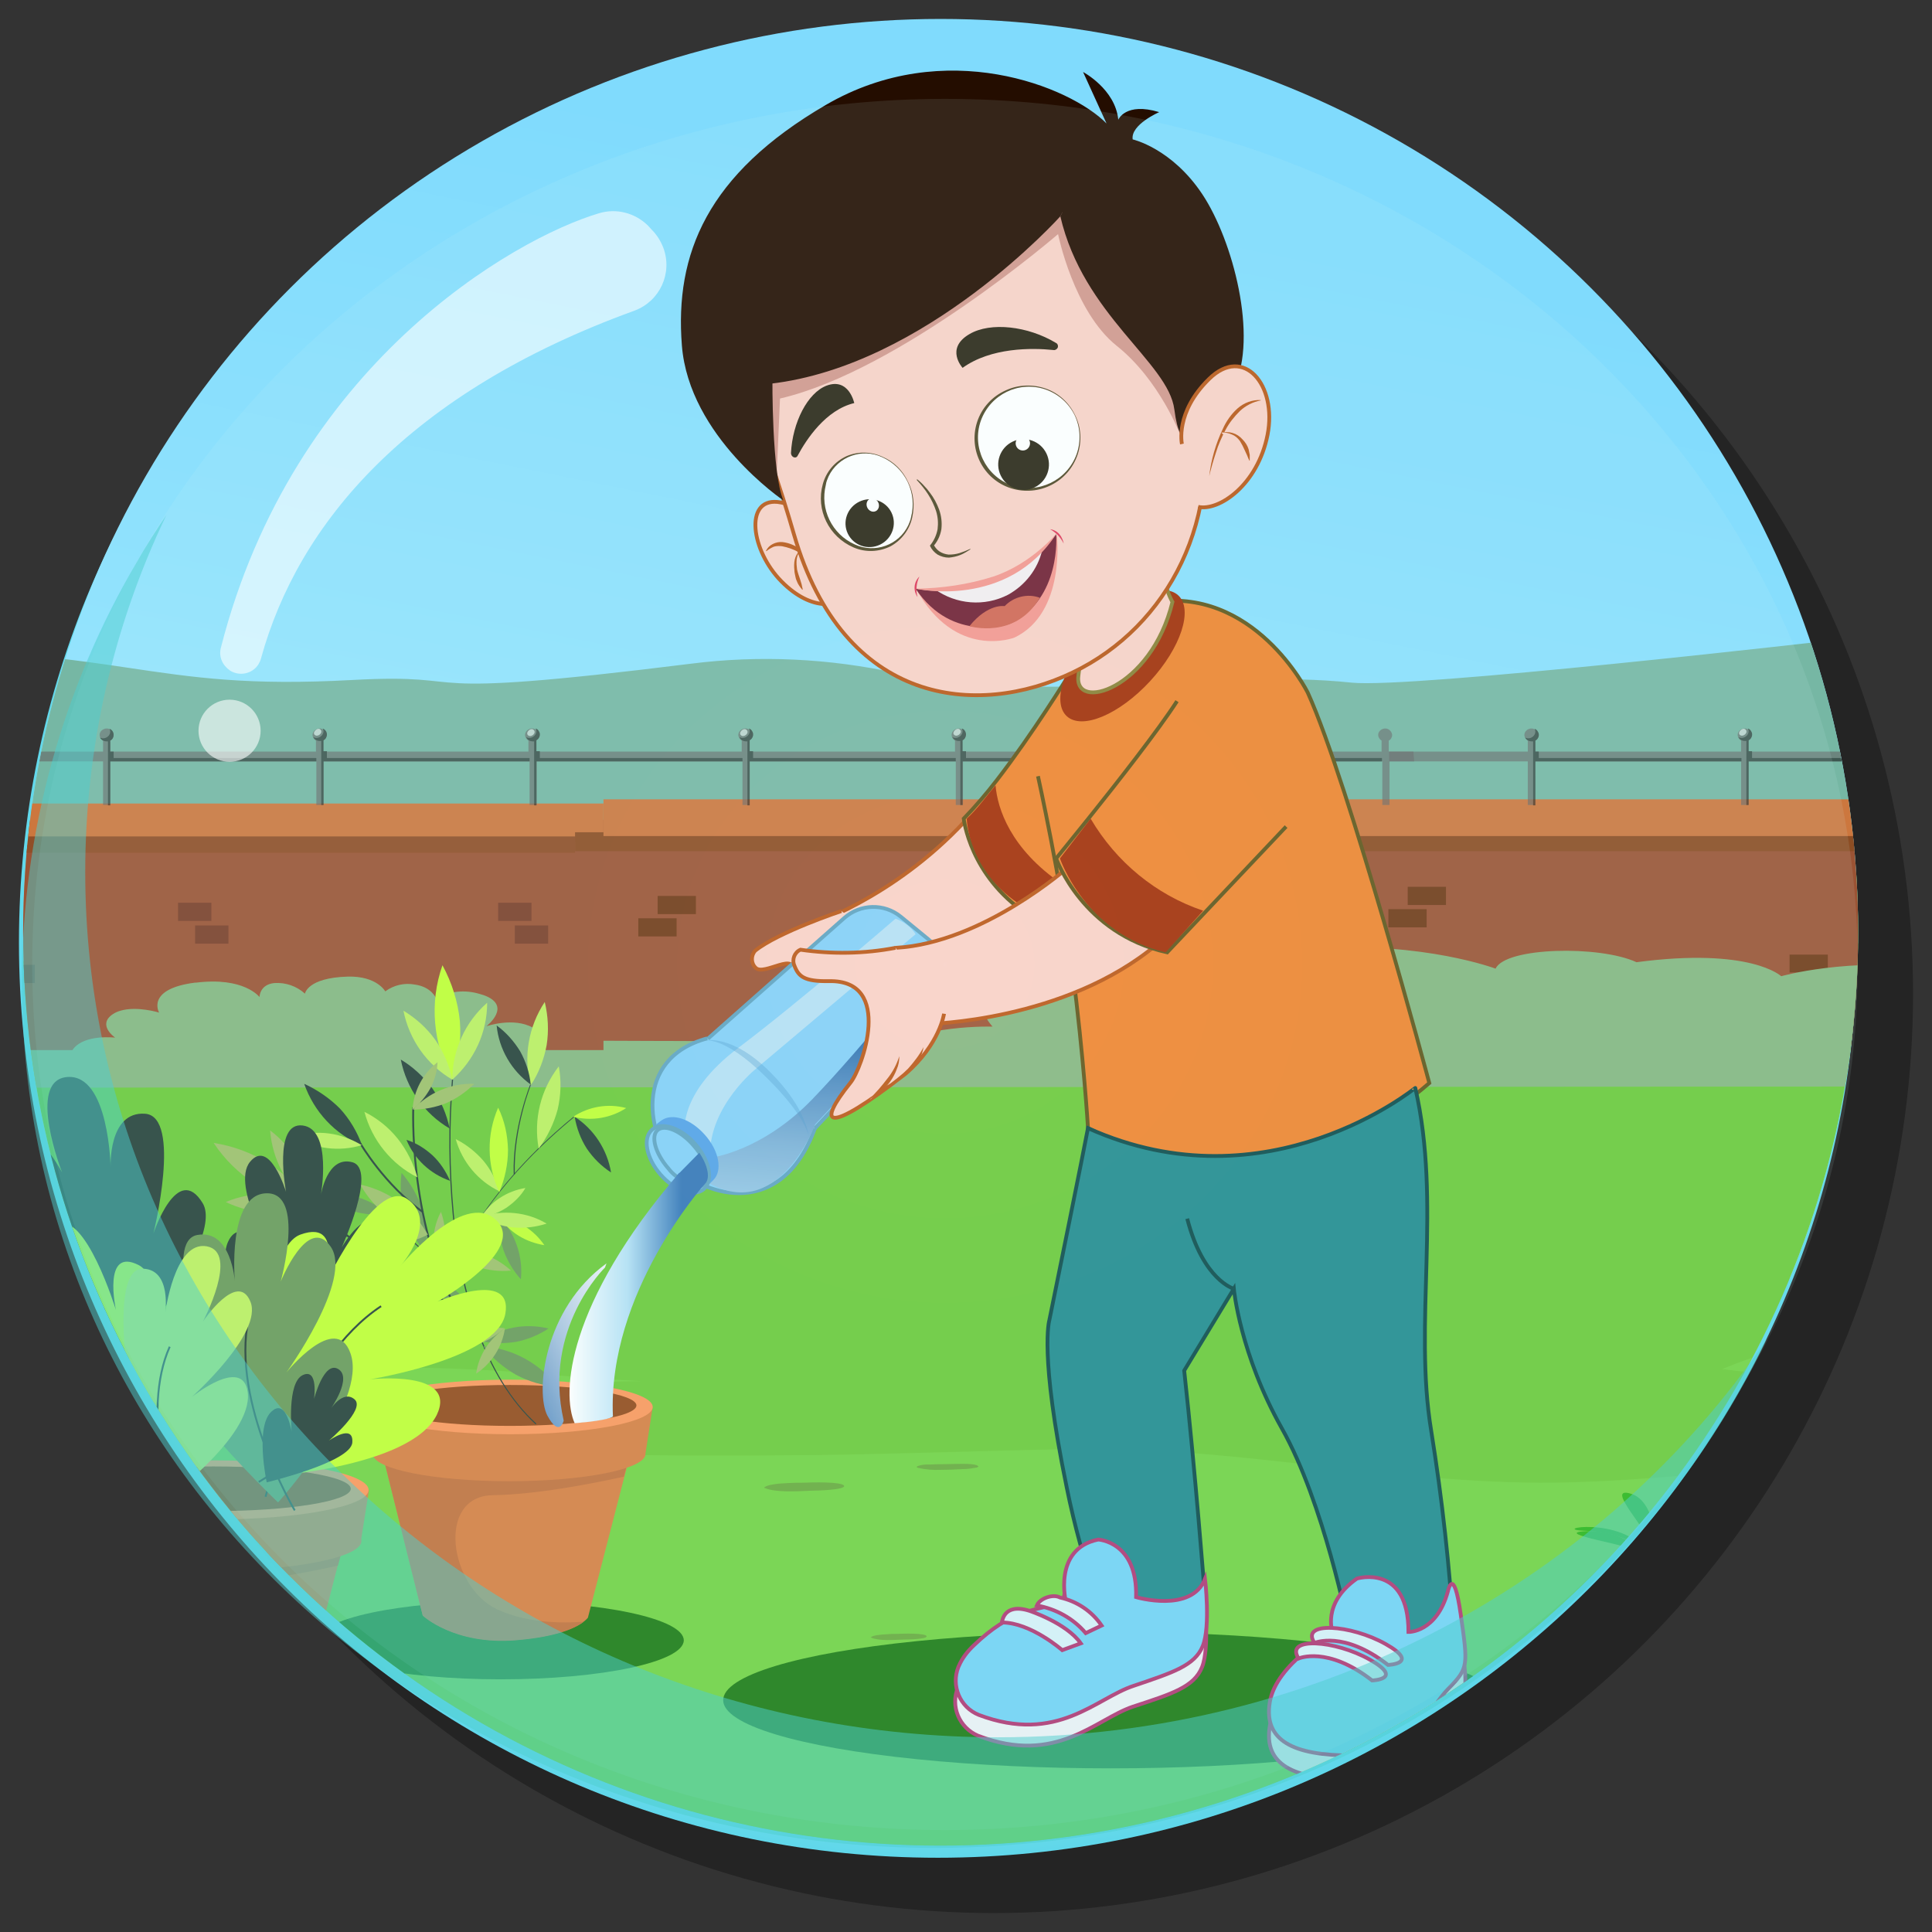 <?xml version="1.0" encoding="utf-8"?>
<!-- Generator: Adobe Illustrator 25.2.3, SVG Export Plug-In . SVG Version: 6.00 Build 0)  -->
<svg version="1.1" id="Layer_1" xmlns="http://www.w3.org/2000/svg" xmlns:xlink="http://www.w3.org/1999/xlink" x="0px" y="0px"
	 viewBox="0 0 510 510" style="enable-background:new 0 0 510 510;" xml:space="preserve">
<rect x="0" y="0" width="510" height="510" fill="#333333" stroke="none"/>
<style type="text/css">
	.st0{opacity:0.3;enable-background:new    ;}
	.st1{opacity:0.91;fill:url(#SVGID_1_);enable-background:new    ;}
	.st2{clip-path:url(#SVGID_3_);}
	.st3{fill:url(#SVGID_4_);}
	.st4{fill:url(#SVGID_5_);}
	.st5{fill:url(#SVGID_6_);}
	.st6{fill:#6BC93A;}
	.st7{opacity:0.3;}
	.st8{fill:#84E75A;}
	.st9{opacity:0.5;fill:#5F8337;enable-background:new    ;}
	.st10{fill:#2BB51C;}
	.st11{fill:#85B780;}
	.st12{fill:#76B7A4;}
	.st13{fill:#9B5334;}
	.st14{fill:#904E27;}
	.st15{fill:#CC773E;}
	.st16{fill:#7C3F29;}
	.st17{fill:#8C4D23;}
	.st18{fill:#723B17;}
	.st19{opacity:0.61;}
	.st20{fill:#666666;}
	.st21{fill:#E6E6E6;}
	.st22{fill:#1A1A1A;}
	.st23{fill:#1D7C15;}
	.st24{fill:#D67F42;}
	.st25{fill:#C1723D;}
	.st26{fill:#FB975B;}
	.st27{fill:#934B1B;}
	.st28{fill:#BBEF60;}
	.st29{fill:#27423A;}
	.st30{fill:#BFFF33;}
	.st31{fill:#699A59;}
	.st32{fill:#9DBF6A;}
	.st33{fill:none;stroke:#27423A;stroke-width:0.5;stroke-miterlimit:10;}
	.st34{fill:#F9D1C6;stroke:#BA5817;stroke-miterlimit:10;}
	.st35{fill:#EF852E;stroke:#60561A;stroke-miterlimit:10;}
	.st36{fill:#A32F07;}
	.st37{fill:#F9D1C6;stroke:#897F33;stroke-miterlimit:10;}
	.st38{fill:#F9D1C6;}
	.st39{fill:#BA5817;}
	.st40{fill:#D3978C;}
	.st41{fill:#FFFFFF;}
	.st42{fill:#4F4726;}
	.st43{fill:#2B2716;}
	.st44{fill:#240D00;}
	.st45{fill:#F5968E;}
	.st46{fill:#721F33;}
	.st47{fill:#F4EDEF;}
	.st48{fill:#E03859;}
	.st49{fill:#D26653;}
	.st50{fill:#897F33;}
	.st51{fill:#82CFF7;stroke:#5DA3C1;stroke-miterlimit:10;}
	.st52{fill:#B3E0F4;}
	.st53{fill:url(#SVGID_7_);}
	.st54{fill:#52A2E7;}
	.st55{fill:#3476B7;}
	.st56{opacity:0.35;fill:#4A97CC;enable-background:new    ;}
	.st57{fill:url(#SVGID_8_);}
	.st58{fill:url(#SVGID_9_);}
	.st59{fill:#218B8E;stroke:#0C4C4C;stroke-miterlimit:10;}
	.st60{fill:#E9F1F4;stroke:#AF3A75;stroke-miterlimit:10;}
	.st61{fill:#73D3F4;stroke:#AF3A75;stroke-miterlimit:10;}
	.st62{fill:#D5F0F7;stroke:#AF3A75;stroke-miterlimit:10;}
	.st63{opacity:0.1;fill:url(#SVGID_10_);enable-background:new    ;}
	.st64{opacity:0.5;fill:#4ECECE;enable-background:new    ;}
	.st65{opacity:0.6;fill:#FDFFFF;enable-background:new    ;}
</style>
<circle class="st0" cx="262.3" cy="262.3" r="242.7"/>
<g id="_01-3">
	
		<radialGradient id="SVGID_1_" cx="229.576" cy="261.977" r="259.609" gradientTransform="matrix(1.08 0 0 -1.08 -1.24 531.73)" gradientUnits="userSpaceOnUse">
		<stop  offset="0" style="stop-color:#FFFFFF"/>
		<stop  offset="0.61" style="stop-color:#D3F9FC"/>
		<stop  offset="0.93" style="stop-color:#48E5FF"/>
	</radialGradient>
	<path class="st1" d="M490.2,248.8c0,133.4-108.6,241.6-242.6,241.6S5,382.2,5,248.8S113.6,7.2,247.6,7.2S490.2,115.3,490.2,248.8z"
		/>
	<g>
		<defs>
			<ellipse id="SVGID_2_" cx="248.3" cy="246.1" rx="242.2" ry="241.1"/>
		</defs>
		<clipPath id="SVGID_3_">
			<use xlink:href="#SVGID_2_"  style="overflow:visible;"/>
		</clipPath>
		<g class="st2">
			
				<linearGradient id="SVGID_4_" gradientUnits="userSpaceOnUse" x1="81.88" y1="-158.13" x2="236.19" y2="604.73" gradientTransform="matrix(1 0 0 -1 0 512)">
				<stop  offset="0.2" style="stop-color:#C5F7FD"/>
				<stop  offset="0.34" style="stop-color:#B3F0FD"/>
				<stop  offset="0.66" style="stop-color:#8EE1FD"/>
				<stop  offset="0.83" style="stop-color:#80DBFD"/>
			</linearGradient>
			<rect x="-317.5" y="-37.3" class="st3" width="1009.2" height="374.6"/>
			
				<linearGradient id="SVGID_5_" gradientUnits="userSpaceOnUse" x1="213.893" y1="447.327" x2="252.453" y2="485.907" gradientTransform="matrix(1 0 0 -1 0 512)">
				<stop  offset="0.11" style="stop-color:#85DDFD"/>
				<stop  offset="0.82" style="stop-color:#D7EEF4"/>
			</linearGradient>
			<path class="st4" d="M214,48.4c0,0,0.6-4.7,7.6-8s13-5,19.2-1.3s4.8,12.2,3.5,13.2c-2.5,1.9-8,4.5-22.5,2
				C213,52.9,214,48.4,214,48.4z"/>
			
				<linearGradient id="SVGID_6_" gradientUnits="userSpaceOnUse" x1="473.9" y1="419.94" x2="514.48" y2="460.56" gradientTransform="matrix(1 0 0 -1 0 512)">
				<stop  offset="0.17" style="stop-color:#83DCFD"/>
				<stop  offset="0.9" style="stop-color:#D7EEF4"/>
			</linearGradient>
			<path class="st5" d="M473.3,69.1c0,0,0.8-6,11.1-10.1s18.9-6.3,27.8-1.6s7,15.5,5.1,16.7c-3.7,2.4-11.6,5.7-32.7,2.5
				C472,74.8,473.3,69.1,473.3,69.1z"/>
			<path class="st6" d="M508.1,225c-33.1,8.6-67.1,22.4-100.5,24.7c-43.7,2.9-87,13-130.9,15.4c-44.9,2.4-88.4,1.9-133.3-3.3
				c-38.8-4.5-77.8-0.4-116.6-4.9c-39.8-4.5-79-20.1-118.8-24.2c-28.6-2.9-57-7.3-85.1-13.3c-23.6-5-46.1-18.1-69.5-23.1
				c-22.2-4.8-45.4-12.9-67.8-13.8v457.8H691.5V160.2c-28.7,8.9-56.6,20.1-83.5,33.6C575.8,210,541.3,216.4,508.1,225z"/>
			<g class="st7">
				<path class="st8" d="M617.7,307.6c-3.5,2.4-7.1,4.7-10.7,7c-14.4,9.3-30,16.7-46.4,22c-34.5,10.9-72.7,11-106,24.8
					c20.2,2.8,40.9,1.5,61.1-0.2c14.2-1.2,28.3-2,42.5-3.1c11-0.9,22-1.9,33-2c8.2-0.1,19.6-0.6,26.6,3.9c5.6,3.6,3.6,9.2-0.1,13.4
					c-6,6.7-14.9,11.5-23.3,15.5c-11.3,5.5-23.1,9.9-35.2,13.4c-11.5,3.3-23.5,6.1-35.6,6.8c-8,0.5-17.7,0.5-24.4-4
					c-0.3-0.1-0.4-0.5-0.3-0.8c0-0.1,0.1-0.1,0.1-0.2c7.5-7.8,21.8-7.8,28.2-16.3c-15.8-5.6-34.5-2.5-50.9-1.1
					c-20.5,1.7-41.2,4-61.8,4.6c-43.9,1.2-87-9.6-130.9-8.8c-22.8,0.4-45.6,1.3-68.4,1.6c-22.6,0.2-45.2,0.2-67.8-0.4
					c-16.6-0.5-33.4-0.2-50-1.2c-14.6-0.9-30.7-2.7-42.8-10.5c-0.3-0.1-0.4-0.5-0.3-0.8c0.1-0.2,0.3-0.3,0.5-0.3
					c1.4-0.4,2.8-0.7,4.2-0.9c9.6-1.5,19.3-0.4,28.9,0c10.9,0.4,21.9-0.7,32.7-1.8c11-1.1,22-2.4,33-3.1c5.3-0.3,10.5-0.5,15.8-0.5
					c-9.2-0.5-18.5-1.2-27.8-2c-38.9-3.4-77.8-0.3-116.6-3.6c-39.8-3.4-79-15-118.8-18.1c-28.8-2.2-56.6-5.4-85.2-10
					c-23.6-3.8-46.1-13.5-69.5-17.3c-22.2-3.5-45.4-9.7-67.8-10.3v8.1c4.6,0.3,9.1,0.8,13.7,1.3c43,5.3,84.2,18.5,126,28.4
					c10.4,2.5,20.9,4.8,31.5,6.4c9.9,1.5,20,2.3,30,2.7c16.4,0.7,34.5,1.5,48.8,9.4c0.3,0.2,0.4,0.5,0.2,0.8
					c-0.1,0.1-0.1,0.2-0.2,0.2c-8.4,3.7-17.9,5-27.2,5.5c-17.7,0.9-35.4-0.8-53.1-0.8c-20.1,0-39.9,4.1-59.4,8.1
					c-11,2.2-22,4.9-33.1,6.7c-7.2,1.1-14.5,1.6-21.7,2.6c-7.8,1-16,2.3-22.9,5.6c-1.9,0.8-3.7,1.9-5.3,3.1
					c-1.4,1.1-1.5,1.1-0.2,2.4c1.5,1.5,3.3,2.8,5.3,3.8c10.6,5.4,24,6.2,36,6.7c13.3,0.5,26.6,0.1,39.9,0c11.7-0.1,23.4,1,35.1,1.3
					c14.2,0.4,31.3,0.2,43.6,7.4c0.3,0.1,0.4,0.5,0.3,0.8c0,0,0,0.1,0,0.1c-3.2,5.2-8.2,6-14.5,6.5c-5.7,0.5-11.4,1.9-17.1,2.8
					c-4.9,0.8-9.8,1.4-14.8,1.9c-11.1,1.2-22.3,2-33.5,2.8c-22.8,1.6-45.2,4.3-67.8,7.4c-13.1,1.8-26.3,3.5-39.5,4.6v205.4h1006
					V286.6C665.4,292.2,641.3,299.2,617.7,307.6z"/>
			</g>
			<path class="st9" d="M212,391.4c-1.1,0-2.6,0-4.1,0.1c-2.9,0.1-5.4,0.5-6.1,1.1c-0.1,0.1-0.1,0.2,0.1,0.2
				c2.8,1.2,8.4,0.9,12.2,0.7c1.4,0,9.2-0.2,8.7-1.3S214.2,391.3,212,391.4z"/>
			<path class="st9" d="M258.2,387c-1-0.9-6.6-0.5-8.5-0.5c-0.8,0-2.6,0-4.1,0.1h-1.2c-0.8,0-3.4,0.5-2,0.9c1.9,0.4,3.9,0.6,5.9,0.5
				c2,0,4-0.1,6-0.2c1.2,0,2.3-0.2,3.5-0.4C258.1,387.3,258.4,387.2,258.2,387z"/>
			<path class="st9" d="M237,431.3c-0.8,0-1.8,0-2.8,0.1c-2,0.1-3.8,0.3-4.3,0.8c-0.1,0,0,0.1,0.1,0.1c2,0.9,5.9,0.6,8.5,0.5
				c1,0,6.4-0.1,6.1-0.9S238.6,431.2,237,431.3z"/>
			<path class="st9" d="M269.5,433.7c-0.7-0.6-4.6-0.4-5.9-0.3c-0.5,0-1.8,0-2.8,0.1h-0.9c-0.6,0-2.4,0.3-1.4,0.6
				c1.4,0.3,2.7,0.4,4.1,0.3c1.4,0,2.8,0,4.1-0.2c0.8,0,1.6-0.1,2.4-0.3C269.4,434,269.6,433.8,269.5,433.7z"/>
			<path class="st10" d="M460.2,409.5c0,0,4.5-3.4,13.3-4.3s-9.4-4.5-15.9,4.3C457.6,409.5,454.7,413.4,460.2,409.5z"/>
			<path class="st10" d="M447.9,410c0,0,13.3-11,21.1-13.9s-7.5-3.2-17.9,6C451.1,402.1,445.9,407.6,447.9,410z"/>
			<path class="st10" d="M444,410c0,0,8.8-17.8,12.9-20s-6.4-3.4-12.9,11.1C444,401.1,441.4,408.8,444,410z"/>
			<path class="st10" d="M439.3,410c0,0,3.4-16.3,6.6-18.7S433.6,394,439.3,410z"/>
			<path class="st10" d="M437.3,410c0,0,0.2-13.6-6.8-15.7S434.6,403.2,437.3,410z"/>
			<path class="st10" d="M435,410c0,0-5.6-5.6-16.3-5.9S428.4,399.8,435,410z"/>
			<path class="st10" d="M434.1,410c-4.1-4-9.7-6.1-15.5-5.8C408.9,404.7,431.8,408.1,434.1,410z"/>
			<path class="st11" d="M-317.2,266.2c121.6,5,188.3,5.3,253,7c221.9,5.6,216.7-4.6,340.1,2.3c80.6,4.5,211.4-7.3,291.8-1.2
				c14.8,1.1,47,3.8,114.4,2.5c6.5-0.1,5.6,9.1,7.2,1.9c3.5-16.2,3-0.3,2.9,1.2c-0.4,8.5-3.2,2.8-2.5,6.8l-1001.1,0.6L-317.2,266.2z
				"/>
			<path class="st12" d="M-338.2,194.3c-0.6-7.5-17.9-13.6-6.2-19.2c21.8-10.5,69.4-13.6,126.2-6.8c105.4,12.7,150.5-7.4,251.5,7.9
				c18.1,2.7,32.3,4.8,59.7,3.3c35.2-1.9,10,5.6,89.4-4.3c18.1-2.3,36.5-1.4,54.4,2.5c38.8,8.5,84.3-1.3,120,2.5
				c15.8,1.6,123.5-10.8,132.5-11.8c196.8-20.4,194.7,16.4,194.5,18.5c0,0,10.7,0.9,21.6,1.4h0.1l-9.7,60.7h-991.9L-338.2,194.3z"/>
			<polygon class="st13" points="-312.5,221.1 -312.5,277.2 159.3,277.2 159.3,224 			"/>
			<rect x="-312.5" y="216.4" class="st14" width="471.8" height="8.7"/>
			<rect x="-312.5" y="212.1" class="st15" width="471.8" height="8.7"/>
			<rect x="47" y="238.3" class="st16" width="8.8" height="4.8"/>
			<rect x="51.5" y="244.3" class="st16" width="8.8" height="4.8"/>
			<rect x="-4" y="248.6" class="st16" width="8.8" height="4.8"/>
			<rect x="0.4" y="254.7" class="st16" width="8.8" height="4.8"/>
			<rect x="131.5" y="238.3" class="st16" width="8.8" height="4.8"/>
			<rect x="135.9" y="244.3" class="st16" width="8.8" height="4.8"/>
			<polygon class="st13" points="691.8,219.6 691.8,276.8 151.8,274.7 151.8,222.4 			"/>
			<rect x="151.8" y="219.7" class="st17" width="539.9" height="5"/>
			<rect x="159.3" y="211" class="st15" width="532.4" height="9.7"/>
			<rect x="504.8" y="233.5" class="st18" width="10.1" height="4.8"/>
			<rect x="499.8" y="239.4" class="st18" width="10.1" height="4.8"/>
			<rect x="472.4" y="252" class="st18" width="10.1" height="4.7"/>
			<rect x="467.4" y="257.9" class="st18" width="10.1" height="4.8"/>
			<rect x="371.6" y="234.1" class="st18" width="10.1" height="4.8"/>
			<rect x="366.5" y="240" class="st18" width="10.1" height="4.8"/>
			<rect x="270.2" y="236.5" class="st18" width="10.1" height="4.8"/>
			<rect x="265.1" y="242.4" class="st18" width="10.1" height="4.8"/>
			<rect x="328.6" y="246.7" class="st18" width="10.1" height="4.8"/>
			<rect x="323.5" y="252.6" class="st18" width="10.1" height="4.8"/>
			<rect x="173.6" y="236.5" class="st18" width="10.1" height="4.8"/>
			<rect x="168.5" y="242.4" class="st18" width="10.1" height="4.8"/>
			<g class="st19">
				<path class="st20" d="M373.1,198.4h-6.5v-2.9c0.6-0.3,0.9-0.9,0.9-1.5c-0.1-1-1-1.8-2-1.7c-0.9,0.1-1.7,0.8-1.7,1.7
					c0,0.6,0.4,1.2,0.9,1.5v2.9h-54.4v-2.9c0.6-0.3,0.9-0.9,0.9-1.5c-0.1-1-1-1.8-2-1.7c-0.9,0.1-1.7,0.8-1.7,1.7
					c0,0.6,0.4,1.2,0.9,1.5v2.9h-54.4v-2.9c0.6-0.3,0.9-0.9,0.9-1.5c-0.1-1-1-1.8-2-1.7c-0.9,0.1-1.7,0.8-1.7,1.7
					c0,0.6,0.4,1.2,0.9,1.5v2.9h-54.4v-2.9c0.6-0.3,0.9-0.9,0.9-1.5c-0.1-1-1-1.8-2-1.7c-0.9,0.1-1.7,0.8-1.7,1.7
					c0,0.6,0.4,1.2,0.9,1.5v2.9h-54.4v-2.9c0.6-0.3,0.9-0.9,0.9-1.5c-0.1-1-1-1.8-2-1.7c-0.9,0.1-1.7,0.8-1.7,1.7
					c0,0.6,0.4,1.2,0.9,1.5v2.9H85.3v-2.9c0.6-0.3,0.9-0.9,0.9-1.5c-0.1-1-1-1.8-2-1.7c-0.9,0.1-1.7,0.8-1.7,1.7
					c0,0.6,0.4,1.2,0.9,1.5v2.9H29.1v-2.9c0.6-0.3,0.9-0.9,0.9-1.5c-0.1-1-1-1.8-2-1.7c-0.9,0.1-1.7,0.8-1.7,1.7
					c0,0.6,0.4,1.2,0.9,1.5v2.9H-9.4v2.6h36.6v11.5h1.9V201h54.4v11.5h1.9V201h54.4v11.5h1.9V201H196v11.5h1.9V201h54.4v11.5h1.9
					V201h54.4v11.5h1.9V201h54.4v11.5h1.9V201h6.5L373.1,198.4z"/>
				<path class="st21" d="M139.4,194.1c0.8,0.7,2.3-0.6,1.5-1.4S138.6,193.4,139.4,194.1z"/>
				<path class="st21" d="M195.6,194.1c0.8,0.7,2.3-0.6,1.5-1.4S194.8,193.4,195.6,194.1z"/>
				<path class="st21" d="M251.9,194c0.8,0.7,2.3-0.6,1.5-1.4S251.1,193.4,251.9,194z"/>
				<path class="st21" d="M83.1,194c0.8,0.7,2.3-0.6,1.5-1.4S82.3,193.4,83.1,194z"/>
				<path class="st22" d="M30,198.4h-0.9v-2.9c0.6-0.3,0.9-0.9,0.9-1.5c0-0.7-0.4-1.4-1.1-1.6c0.1,0.2,0.2,0.5,0.2,0.7
					c0,1-0.9,1.8-1.9,1.8c0,0,0,0,0,0c-0.3,0-0.5-0.1-0.8-0.2c0.3,0.6,1,1,1.7,1c0.1,0,0.3,0,0.4,0v16.9h0.6V201h54.4v-0.9H30V198.4
					z"/>
				<path class="st22" d="M142.5,200.1v-1.8h-0.9v-2.9c0.8-0.4,1.2-1.5,0.7-2.3c-0.2-0.4-0.5-0.7-0.9-0.8c0.1,0.2,0.2,0.5,0.2,0.7
					c0,1-0.9,1.8-1.9,1.8c0,0,0,0,0,0c-0.3,0-0.5-0.1-0.8-0.2c0.3,0.7,1,1.1,1.7,1.1c0.1,0,0.2,0,0.4,0v16.9h0.6V201H196v-0.9
					L142.5,200.1z"/>
				<path class="st22" d="M198.8,200.1v-1.8h-0.9v-2.9c0.8-0.4,1.2-1.5,0.7-2.3c-0.2-0.4-0.5-0.7-0.9-0.8c0.1,0.2,0.2,0.5,0.2,0.7
					c0,1-0.9,1.8-1.9,1.8c0,0,0,0,0,0c-0.3,0-0.5-0.1-0.8-0.2c0.3,0.7,1,1.1,1.7,1.1c0.1,0,0.3,0,0.4,0v16.9h0.6V201h54.4v-0.9
					L198.8,200.1z"/>
				<path class="st22" d="M255,200.1v-1.8h-0.9v-2.9c0.6-0.3,0.9-0.9,0.9-1.5c0-0.7-0.4-1.4-1.1-1.6c0.1,0.2,0.2,0.5,0.2,0.7
					c0,1-0.9,1.8-1.9,1.8c0,0,0,0,0,0c-0.3,0-0.5-0.1-0.8-0.2c0.3,0.6,1,1,1.7,1c0.1,0,0.3,0,0.4,0v16.9h0.6V201h54.4v-0.9
					L255,200.1z"/>
				<path class="st22" d="M311.3,198.4h-0.9v-2.9c0.6-0.3,0.9-0.9,0.9-1.5c0-0.7-0.4-1.3-1.1-1.6c0.1,0.2,0.2,0.5,0.2,0.7
					c0,1-0.9,1.8-1.9,1.8c0,0,0,0,0,0c-0.3,0-0.5-0.1-0.8-0.2c0.3,0.6,1,1,1.7,1c0.1,0,0.2,0,0.4,0v16.9h0.6V201h54.4v-0.9h-53.5
					V198.4z"/>
				<path class="st22" d="M86.3,200.1v-1.8h-0.9v-2.9c0.6-0.3,0.9-0.9,0.9-1.5c0-0.7-0.4-1.3-1.1-1.6c0.1,0.2,0.2,0.5,0.2,0.7
					c0,1-0.9,1.8-1.9,1.8c0,0,0,0,0,0c-0.3,0-0.5-0.1-0.8-0.2c0.3,0.6,1,1,1.7,1c0.1,0,0.2,0,0.4,0v16.9h0.6V201h54.4v-0.9
					L86.3,200.1z"/>
			</g>
			<g class="st19">
				<path class="st20" d="M749.3,198.4h-6.5v-2.9c0.6-0.3,0.9-0.9,0.9-1.5c-0.1-1-1-1.8-2-1.7c-0.9,0.1-1.7,0.8-1.7,1.7
					c0,0.6,0.4,1.2,0.9,1.5v2.9h-54.4v-2.9c0.6-0.3,0.9-0.9,0.9-1.5c-0.1-1-1-1.8-2-1.7c-0.9,0.1-1.7,0.8-1.7,1.7
					c0,0.6,0.4,1.2,0.9,1.5v2.9h-54.4v-2.9c0.6-0.3,0.9-0.9,0.9-1.5c-0.1-1-1-1.8-2-1.7c-0.9,0.1-1.7,0.8-1.7,1.7
					c0,0.6,0.4,1.2,0.9,1.5v2.9H574v-2.9c0.6-0.3,0.9-0.9,0.9-1.5c-0.1-1-1-1.8-2-1.7c-0.9,0.1-1.7,0.8-1.7,1.7
					c0,0.6,0.4,1.2,0.9,1.5v2.9h-54.3v-2.9c0.6-0.3,0.9-0.9,0.9-1.5c-0.1-1-1-1.8-2-1.7c-0.9,0.1-1.7,0.8-1.7,1.7
					c0,0.6,0.4,1.2,0.9,1.5v2.9h-54.4v-2.9c0.6-0.3,0.9-0.9,0.9-1.5c-0.1-1-1-1.8-2-1.7c-0.9,0.1-1.7,0.8-1.7,1.7
					c0,0.6,0.4,1.2,0.9,1.5v2.9h-54.4v-2.9c0.6-0.3,0.9-0.9,0.9-1.5c-0.1-1-1-1.8-2-1.7c-0.9,0.1-1.7,0.8-1.7,1.7
					c0,0.6,0.4,1.2,0.9,1.5v2.9h-36.6v2.6h36.6v11.5h1.9V201h54.4v11.5h1.9V201h54.4v11.5h1.9V201h54.4v11.5h1.8V201h54.4v11.5h1.9
					V201h54.4v11.5h1.9V201h54.4v11.5h1.9V201h6.5L749.3,198.4z"/>
				<path class="st21" d="M459.3,194c0.8,0.7,2.3-0.6,1.5-1.4S458.5,193.4,459.3,194z"/>
				<path class="st22" d="M406.2,198.4h-0.9v-2.9c0.8-0.4,1.2-1.5,0.7-2.3c-0.2-0.4-0.5-0.7-0.9-0.8c0.1,0.2,0.2,0.5,0.2,0.7
					c0,1-0.9,1.8-1.9,1.8c0,0,0,0,0,0c-0.3,0-0.5-0.1-0.8-0.2c0.3,0.6,1,1,1.7,1c0.1,0,0.2,0,0.4,0v16.9h0.6V201h54.4v-0.9h-53.5
					V198.4z"/>
				<path class="st22" d="M462.5,200.1v-1.8h-0.9v-2.9c0.8-0.4,1.2-1.5,0.7-2.3c-0.2-0.4-0.5-0.7-0.9-0.8c0.1,0.2,0.2,0.5,0.2,0.7
					c0,1-0.9,1.8-1.9,1.8c0,0,0,0,0,0c-0.3,0-0.5-0.1-0.8-0.2c0.3,0.6,1,1,1.7,1c0.1,0,0.3,0,0.4,0v16.9h0.6V201h54.4v-0.9
					L462.5,200.1z"/>
			</g>
			<path class="st11" d="M19.2,284.8H150c0.4-1.1,0.1-2.4-0.8-3.2c-3.3-3.6-11.7-3.1-11.7-3.1s8.3-4.3,3.2-7.2s-12.3-0.4-12.3-0.4
				s7-5.4-0.7-8.2c-0.3-0.1-0.6-0.2-1-0.3c-3.9-1.2-8-0.8-11.6,1.1c0,0-1.2-3-5.6-3.6c-2.7-0.5-5.5,0.1-7.8,1.8c0,0-2.2-4.1-9.9-3.9
				c-10.7,0.3-11.3,4.5-11.3,4.5c-2.2-2-5.1-3-8.1-2.8c-3.9,0.4-3.9,3.7-3.9,3.7s-4-5.4-16.8-3.8l0,0c-0.1,0-0.2,0-0.3,0
				c-13,1.7-9.4,7.9-9.4,7.9s-5.8-1.8-10.2-0.5c-0.7,0.2-1.4,0.5-2,0.9c-4.2,2.8,0.4,6.1,0.6,6.2c-0.3,0-7.9-0.9-11,2.9
				C17.1,280,17.5,282.8,19.2,284.8z"/>
			<path class="st11" d="M235.7,285.7h332.5v-17.8c-5.8-3.3-24.5-5.3-35.2-2.9c0,0,3.3-6.4-21-9.4s-41.8,2.1-41.8,2.1
				s-8-7.7-38.2-3.7c-9.7-4.5-34.6-4-37.2,1.7c0,0-18.8-7.1-47.4-5.4s-29.1,8.7-29.1,8.7s-0.8-0.1-2.2-0.4c-6-0.9-23.3-2.3-39.2,0.8
				c-18.2,3.5-17.8,7-16.3,9.7c0.4,0.7,0.9,1.3,1.4,1.9c0,0-19.3-0.6-29.4,6.5C227.6,280.8,231.1,283.7,235.7,285.7z"/>
			<ellipse class="st23" cx="293.2" cy="448.8" rx="102.3" ry="18"/>
			<ellipse class="st23" cx="59.2" cy="453.9" rx="48.3" ry="10.3"/>
			<ellipse class="st23" cx="132.2" cy="433" rx="48.3" ry="10.3"/>
			<path class="st24" d="M101.6,386.3l10,40.1c0,0,8.3,7.8,24.5,6.5s19.1-5.9,19.1-5.9l10.5-40.6L101.6,386.3z"/>
			<path class="st25" d="M131.2,424.8c-12.6-5.9-16.1-29.9-1.1-30.1c13.2-0.2,30.5-4,34.6-4.9l0.9-3.4h-64l10,40.1
				c0,0,8.3,7.8,24.5,6.5c11.2-0.9,16.1-3.4,18-4.9C148.3,428.5,139.1,428.5,131.2,424.8z"/>
			<ellipse class="st24" cx="134.4" cy="383.8" rx="36" ry="7.2"/>
			<polygon class="st24" points="97.1,371.4 98.4,383.9 170.4,383.6 172.3,371.4 			"/>
			<ellipse class="st26" cx="134.7" cy="371.4" rx="37.6" ry="7.2"/>
			<ellipse class="st27" cx="134.6" cy="371" rx="33.4" ry="5.4"/>
			<path class="st28" d="M127.6,306.4c2,2.4,3.4,5.2,4.3,8.1c-5.7-2.7-9.9-7.8-11.6-13.8C123.1,302.1,125.6,304.1,127.6,306.4z"/>
			<path class="st29" d="M119.3,285h0.3c-1,11.8-0.9,23.7,0.2,35.5c0.9,10.2,3,20.3,6.2,30c3.8,10.8,9,19.3,15.6,25.3l-0.2,0.2
				c-6.6-6.1-11.9-14.6-15.7-25.4c-3.2-9.7-5.3-19.8-6.2-30C118.4,308.7,118.3,296.8,119.3,285z"/>
			<path class="st29" d="M102,320.1c0.1,0,0.3,0.2,1.2,1.3c3,3.4,10.8,12.3,18.8,14.8l-0.1,0.2c-8.1-2.5-16-11.5-18.9-14.9
				c-0.3-0.4-0.7-0.8-1.1-1.2L102,320.1z"/>
			<path class="st29" d="M151.7,294.8c-7.6,6.2-22.6,19.8-30.5,37l-0.2-0.1c1.8-3.8,3.9-7.5,6.3-11c8-11.9,18.3-21.2,24.2-26
				L151.7,294.8"/>
			<path class="st29" d="M140.2,285.7l0.2,0.1c-0.1,0.1-4.9,12-4.5,24.2h-0.3C135.2,297.8,140.1,285.8,140.2,285.7z"/>
			<path class="st29" d="M154.9,303.2c-1.6-2.5-2.7-5.4-3.2-8.4c5.1,3.3,8.6,8.7,9.6,14.7C158.7,307.8,156.6,305.7,154.9,303.2z"/>
			<path class="st30" d="M158.6,295.1c-2.4,0.4-4.9,0.3-7.3-0.3c4.1-2.7,9.2-3.6,14-2.3C163.3,293.8,161,294.7,158.6,295.1z"/>
			<path class="st30" d="M121.4,269.6c0.4,5.2-0.3,10.4-2,15.3c-5.1-9.2-6.1-20.2-2.6-30.1C119.3,259.4,120.9,264.5,121.4,269.6z"/>
			<path class="st28" d="M126.2,275.8c-1.6,3.5-3.9,6.6-6.8,9.2c0-7.8,3.4-15.2,9.2-20.3C128.6,268.5,127.8,272.3,126.2,275.8z"/>
			<path class="st28" d="M114.9,274.5c2.2,3.2,3.7,6.7,4.5,10.5c-6.7-3.9-11.4-10.6-12.9-18.2C109.8,268.8,112.7,271.4,114.9,274.5z
				"/>
			<path class="st28" d="M147.2,292.9c-1,3.7-2.7,7.2-5,10.3c-1.4-7.7,0.5-15.5,5.3-21.7C148.2,285.2,148.1,289.1,147.2,292.9z"/>
			<path class="st31" d="M111.6,319.5c1.1,3.7,1.4,7.6,1,11.4c-5.2-5.8-7.6-13.6-6.6-21.3C108.5,312.5,110.4,315.9,111.6,319.5z"/>
			<path class="st31" d="M94.3,316c3,0.9,5.7,2.4,8.1,4.4c-6.2,0.9-12.5-1-17.3-5.1C88.1,314.9,91.3,315.2,94.3,316z"/>
			<path class="st30" d="M134.1,303.5c0,3.8-0.8,7.6-2.3,11.2c-3.3-7.1-3.4-15.2-0.3-22.3C133.2,295.8,134,299.6,134.1,303.5z"/>
			<path class="st28" d="M144.3,275.9c-0.7,3.8-2.1,7.4-4.2,10.6c-2-7.5-0.6-15.5,3.7-22C144.7,268.2,144.9,272.1,144.3,275.9z"/>
			<path class="st29" d="M137.3,277.5c1.5,2.7,2.5,5.7,2.8,8.8c-5.1-3.7-8.4-9.4-9-15.6C133.6,272.5,135.7,274.9,137.3,277.5z"/>
			<path class="st31" d="M118.3,339.1c2.5,1.7,4.6,4,6.2,6.5c-6-1.1-11.3-4.7-14.4-9.9C113,336.3,115.8,337.5,118.3,339.1z"/>
			<path class="st31" d="M117.2,344.8c2.4-0.2,4.9,0.1,7.2,0.9c-4.3,2.4-9.5,2.8-14.1,1.2C112.4,345.7,114.8,345,117.2,344.8z"/>
			<path class="st29" d="M114.2,287.4c2.2,3.2,3.7,6.7,4.5,10.5c-6.7-3.9-11.4-10.6-12.9-18.2C109,281.6,111.9,284.3,114.2,287.4z"
				/>
			<path class="st31" d="M132.9,330c-0.9-2.9-1.3-5.9-1.1-8.9c4.2,4.5,6.3,10.5,5.7,16.6C135.5,335.5,133.9,332.8,132.9,330z"/>
			<path class="st30" d="M136.9,326.2c-2.1-1.3-3.8-3-5.2-5c4.9,0.7,9.2,3.4,12,7.5C141.3,328.3,139,327.5,136.9,326.2z"/>
			<path class="st29" d="M114.2,305c2,1.9,3.5,4.2,4.6,6.7c-5.2-1.8-9.4-5.7-11.5-10.8C109.9,301.7,112.2,303.2,114.2,305z"/>
			<path class="st31" d="M136.2,362.9c-3.3-1.9-6.3-4.4-8.6-7.5c7.8,0.6,14.9,4.5,19.6,10.7C143.3,365.8,139.6,364.7,136.2,362.9z"
				/>
			<path class="st31" d="M136.3,354.2c-3.1,0.5-6.2,0.5-9.2-0.2c5.2-3.6,11.6-4.8,17.7-3.3C142.2,352.4,139.3,353.6,136.3,354.2z"/>
			<path class="st28" d="M135.4,324c-3-0.3-5.9-1.3-8.5-2.8c5.8-1.9,12.2-1.3,17.4,1.8C141.5,323.9,138.5,324.3,135.4,324z"/>
			<path class="st28" d="M133.7,318.8c-2,1.3-4.3,2.2-6.8,2.6c2.6-4.2,6.9-7,11.8-7.8C137.5,315.7,135.7,317.4,133.7,318.8z"/>
			<path class="st32" d="M103.9,324.4c3.1-0.1,6.2,0.4,9.1,1.5c-5.6,2.9-12.2,3.2-18,0.9C97.8,325.4,100.8,324.6,103.9,324.4z"/>
			<path class="st33" d="M81.9,317.9c0,0,22.7,21.4,49.4,32.1"/>
			<path class="st33" d="M99.4,353.1c0.4-0.3,16.5-0.2,24.9-6.2"/>
			<path class="st33" d="M109.1,292.3c0,0-1.3,29.4,11,52.6"/>
			<path class="st33" d="M95.1,301.8c0,0,6.5,11.1,16.6,18.2"/>
			<path class="st32" d="M117.8,291.2c-2.8,1.1-5.8,1.7-8.8,1.7c4.2-4.5,10-7,16.2-6.8C123,288.3,120.5,290,117.8,291.2z"/>
			<path class="st32" d="M113.6,287.3c-1.2,2.1-2.7,4-4.7,5.6c0.3-4.9,2.7-9.5,6.6-12.5C115.4,282.8,114.7,285.2,113.6,287.3z"/>
			<path class="st32" d="M70.9,307.1c4.4,2.8,8.1,6.5,11,10.8c-10.4-1.5-19.7-7.4-25.5-16.2C61.5,302.5,66.4,304.3,70.9,307.1z"/>
			<path class="st32" d="M78.7,307c1.8,3.4,2.9,7.2,3.2,11c-6.2-4.7-10-11.9-10.6-19.6C74.4,300.7,76.9,303.7,78.7,307z"/>
			<path class="st32" d="M70.8,315.2c3.8,0.2,7.6,1.1,11.1,2.8c-7.2,3-15.3,2.7-22.3-0.7C63.2,315.8,67,315.1,70.8,315.2z"/>
			<path class="st28" d="M105,300.6c2.4,3,4.1,6.5,5.2,10.2c-6.9-3.5-12-9.8-14-17.3C99.6,295.2,102.6,297.6,105,300.6z"/>
			<path class="st32" d="M104.7,345c3.6,1.3,6.9,3.4,9.7,6.1c-7.8,0.6-15.4-2.2-21-7.6C97.2,343.2,101,343.7,104.7,345z"/>
			<path class="st29" d="M91.3,356.7c2.5-1.8,5.4-3.1,8.4-3.8c-3.1,5.5-8.4,9.4-14.5,10.7C86.8,360.9,88.9,358.6,91.3,356.7z"/>
			<path class="st32" d="M105.5,317.4c3.1,2.3,5.6,5.3,7.5,8.6c-7.6-1.7-14.1-6.5-17.9-13.3C98.8,313.5,102.4,315.1,105.5,317.4z"/>
			<path class="st29" d="M89.7,292.6c2.6,2.8,4.6,6.2,5.9,9.8c-7.2-3-12.7-8.9-15.3-16.3C83.8,287.7,87,289.9,89.7,292.6z"/>
			<path class="st28" d="M86.8,299.2c3.1,0.4,6,1.5,8.7,3.1c-6,1.8-12.5,1-17.9-2.3C80.6,299.1,83.7,298.8,86.8,299.2z"/>
			<path class="st32" d="M124.3,351.6c2.9-0.9,5.9-1.3,8.9-1c-4.5,4.1-10.6,6.1-16.7,5.5C118.9,354.1,121.5,352.6,124.3,351.6z"/>
			<path class="st32" d="M128.2,355.8c1.3-2,3.1-3.8,5.1-5.2c-0.7,4.9-3.5,9.3-7.6,12C126,360.2,126.9,357.9,128.2,355.8z"/>
			<path class="st29" d="M80.6,323.6c3.8,0.2,7.6,1.1,11.1,2.8c-7.2,3-15.3,2.7-22.3-0.7C73,324.2,76.8,323.5,80.6,323.6z"/>
			<path class="st32" d="M125.9,334.4c-2.9-1-5.5-2.5-7.7-4.5c6.1-0.6,12.2,1.4,16.7,5.5C131.8,335.7,128.7,335.3,125.9,334.4z"/>
			<path class="st29" d="M125.3,329c-2.3,0.8-4.7,1.2-7.2,1.1c3.5-3.5,8.3-5.4,13.2-5.1C129.6,326.7,127.6,328.1,125.3,329z"/>
			<path class="st32" d="M94.7,334.1c2.7-0.4,5.4-0.3,8.1,0.4c-4.6,3.1-10.3,4-15.6,2.6C89.4,335.6,92,334.6,94.7,334.1z"/>
			<path class="st32" d="M122.7,328.8c-2.1,2.2-4.6,3.9-7.4,5.1c2-5.8,6.4-10.5,12-12.8C126.3,323.9,124.7,326.6,122.7,328.8z"/>
			<path class="st32" d="M117.5,327c-0.2,2.4-0.9,4.8-2,7c-1.7-4.6-1.4-9.8,0.9-14.1C117.2,322.1,117.6,324.6,117.5,327z"/>
			<path class="st24" d="M20.5,409.6l10.8,43.6c0,0,9.1,8.5,26.6,7s20.8-6.4,20.8-6.4l11.4-44.2L20.5,409.6z"/>
			<path class="st25" d="M52.7,451.4c-13.8-6.4-17.5-32.5-1.2-32.8c14.4-0.3,33.2-4.3,37.7-5.3l1-3.7H20.5l10.8,43.6
				c0,0,9.1,8.5,26.6,7c12.2-1,17.5-3.7,19.5-5.3C71.2,455.5,61.3,455.4,52.7,451.4z"/>
			<ellipse class="st24" cx="56.2" cy="406.8" rx="39.2" ry="7.8"/>
			<polygon class="st24" points="15.5,393.3 17,406.9 95.3,406.6 97.4,393.3 			"/>
			<ellipse class="st26" cx="56.4" cy="393.3" rx="40.9" ry="7.8"/>
			<ellipse class="st27" cx="56.3" cy="393" rx="36.3" ry="5.9"/>
			<path class="st29" d="M23.7,371.6c0,0,36.5-43,29.8-54s-13,8-13,8s7.6-30.9-2.2-31.6s-9.1,14.2-9.1,14.2s-0.4-24.7-11.4-23.9
				s-1.4,25.2-1.4,25.2s-9.7-18.2-15.2-8.2s16.2,34,16.2,34s-15.7-15.7-18.5-3.5C-4.5,346.3,23.7,371.6,23.7,371.6z"/>
			<path class="st33" d="M19.3,374.4c0,0,14.7-32.2,7.2-55.3"/>
			<path class="st29" d="M72.2,359.3c0,0,31.5-25.3,28.3-33.9s-10.3,3.9-10.3,3.9s9.5-20.7,2.8-22.5s-8.3,8.7-8.3,8.7
				s3.1-17.4-4.8-18.4s-4.4,17.5-4.4,17.5s-4.3-14.2-9.5-7.9s6.8,26.1,6.8,26.1s-8.9-13.2-12.6-5C55.8,337.7,72.2,359.3,72.2,359.3z
				"/>
			<path class="st33" d="M68.7,360.6c0,0,14.7-20.6,12.6-37.9"/>
			<path class="st30" d="M68.3,390c0,0-1.7-59.5,11-64.1s5.5,15.2,5.5,15.2s14.1-30.5,22.7-24.6s-1.8,17.7-1.8,17.7
				s16.6-20.2,25.2-12.2s-15.4,21.6-15.4,21.6s20-8.7,17.9,3.2s-35.7,17.3-35.7,17.3s23.3-2.6,17.6,9.4
				C108.2,387.8,68.3,390,68.3,390z"/>
			<path class="st33" d="M70.1,395.1c0,0,9.1-36.2,30.5-50.3"/>
			<path class="st31" d="M73.4,396.6c0,0-38.2-36.4-33.1-47.2s12.9,6.2,12.9,6.2s-10.1-28-1.1-29.6s9.9,12.3,9.9,12.3
				s-2.1-23,8.3-23.3s3.8,23.3,3.8,23.3s7.2-17.9,13.2-9.2s-11.7,33.2-11.7,33.2s13-16.1,16.9-5.1C97.2,370.3,73.4,396.6,73.4,396.6
				z"/>
			<path class="st33" d="M77.8,398.7c0,0-16.9-28.5-12.2-50.6"/>
			<path class="st30" d="M38.5,387.5c0,0,8-48.4-1.8-53.5s-6.1,11.8-6.1,11.8s-8.1-26.5-15.8-22.6s-0.5,14.6-0.5,14.6
				S2.9,319.5-4.9,325.1s10.2,19.4,10.2,19.4s-15.4-9.3-15,0.6s27.2,18.1,27.2,18.1s-18.7-4.7-15.4,5.7
				C6.1,381.3,38.5,387.5,38.5,387.5z"/>
			<path class="st33" d="M36.4,391.6c0,0-3.4-30.6-19.3-44.5"/>
			<path class="st28" d="M42.6,396.8c0,0-24.9-36.8-18.8-44.7s9.5,7.4,9.5,7.4s-3.3-24.8,4.4-24.6s5.9,11.8,5.9,11.8
				s2.4-19.3,11-17.7s-1,19.8-1,19.8s9.1-13.5,12.5-5.2s-15.5,25.2-15.5,25.2s13.6-11,14.8-1.2C66.8,379.4,42.6,396.8,42.6,396.8z"
				/>
			<path class="st33" d="M45.8,399.3c0,0-8.8-26.4-1-43.8"/>
			<path class="st29" d="M70.4,391.3c0,0,22.2-5.3,22.6-10.5s-6.2-0.5-6.2-0.5s9.8-8.3,6.8-10.9s-6.3,2.5-6.3,2.5s5.8-8.2,2-10.5
				s-6.4,7.9-6.4,7.9s1.2-8.3-3-6.3S77,378,77,378s-1.4-8.9-5.2-5.5C67.2,376.3,70.4,391.3,70.4,391.3z"/>
			<path class="st33" d="M68.3,391.2c0,0,12.5-7,15.5-16.3"/>
			<path class="st34" d="M213.3,244.4c0,0,22.1-6.9,41.4-27.6l16.7,21.9c0,0-17.8,17.6-48,18.4L213.3,244.4z"/>
			<path class="st35" d="M316.6,191.4c0,0-7.2,9.8-19.9,26.4c-4.8,6.3-10.2,11.9-16.3,16.9c-2.9,2.5-6.1,4.6-9.4,6.5
				c-15-10.1-16.6-25.1-16.6-25.1c3.1-3.2,6-6.6,8.7-10.1c9.5-12.3,19-27.7,19-27.7L316.6,191.4z"/>
			<path class="st36" d="M280.4,233.4c-3.1,2.4-6.6,4.4-10.2,6c-14.8-9.2-15-23.3-15-23.3c2.7-2.5,4.7-5.3,7.6-8.8
				C263.3,213.4,266.7,224.1,280.4,233.4z"/>
			<path class="st35" d="M274,204.9c0,0,6.1,27.6,9.1,51s4.1,41.9,4.1,41.9s47.1,25.4,90.1-11.9c0,0-21.1-78.8-32.1-103.1
				c0,0-14.2-28.5-41.6-23.7c-26,4.6-20.5,26.7-20.5,26.7"/>
			
				<ellipse transform="matrix(0.678 -0.735 0.735 0.678 -32.022 273.464)" class="st36" cx="296.4" cy="173.3" rx="21.7" ry="9.9"/>
			<path class="st37" d="M282.1,166c0,0,4.2,2,2.6,12.1s19.2,3.9,24.8-19.2c0,0-4.9-7.8-1.6-21.5S278.5,146.4,282.1,166z"/>
			<path class="st34" d="M217.3,140.8c-2.4-4.6-7-7.7-12.1-8.3c-8.7-0.8-7,12.8,1.1,21s16.1,6.9,17.9,2.4"/>
			<path class="st38" d="M218.6,151.9c0,0-11.3-12.8-16.3-6.2"/>
			<path class="st39" d="M218.6,151.9c-1.2-1.2-2.4-2.3-3.7-3.3c-1.3-1-2.6-2-4-2.8c-1.4-0.8-2.9-1.3-4.4-1.6
				c-0.7-0.1-1.5-0.1-2.2,0.1c-0.7,0.3-1.4,0.7-2,1.2l-0.1-0.1c0.4-0.8,1-1.4,1.8-1.8c0.8-0.4,1.7-0.6,2.6-0.5
				c1.7,0.2,3.3,0.9,4.7,1.9C214.1,147.1,216.5,149.3,218.6,151.9L218.6,151.9z"/>
			<path class="st38" d="M211.3,145.3c0,0-3.3,2.7,0.6,10.4"/>
			<path class="st39" d="M211.3,145.3c-0.6,0.7-0.9,1.6-1,2.4c-0.1,0.9,0,1.8,0.1,2.6c0.2,0.9,0.5,1.7,0.8,2.6
				c0.1,0.4,0.3,0.9,0.4,1.3c0.1,0.4,0.2,0.9,0.3,1.4l-0.1,0.1c-0.6-0.7-1.2-1.5-1.5-2.4c-0.2-0.4-0.3-0.9-0.4-1.4
				c-0.1-0.5-0.2-0.9-0.2-1.4c-0.1-0.9-0.1-1.9,0.1-2.8c0.2-0.9,0.7-1.8,1.4-2.4L211.3,145.3z"/>
			<path class="st34" d="M316.4,104.4c7.1,32.2-8,61-33.2,73.1s-60.5,8.8-73.6-36.4c-3.3-11.4-9.5-31.1-14.7-37.6
				c-9.5-11.9-12.7-8.1,11.7-26.9C277.6,22,309.5,73.2,316.4,104.4z"/>
			<path class="st40" d="M279.3,61.8c0,0-41.8,36.1-73.4,43.4l-1,23l-21.7-43.7l43.9-32.3l56.5-6.4l26.8,35.8l1.2,33.3
				c0,0-5.4-14.5-16.8-23.6S279.3,61.8,279.3,61.8z"/>
			
				<ellipse transform="matrix(0.9 -0.435 0.435 0.9 -23.186 129.699)" class="st41" cx="271.6" cy="115.5" rx="13.5" ry="13.4"/>
			<path class="st42" d="M283.8,109.6c1.6,3.2,1.8,6.9,0.7,10.3c-2.4,7.3-10.2,11.3-17.6,9c-7.3-2.3-11.3-10.1-9-17.4
				c1.2-3.8,4-6.9,7.7-8.5c3.3-1.5,7.1-1.6,10.5-0.4C279.5,103.8,282.2,106.3,283.8,109.6z M283.7,109.6c-1.6-3.2-4.3-5.6-7.7-6.8
				c-7-2.4-14.6,1.3-17.1,8.3c-2.4,6.9,1.2,14.5,8.1,17c0,0,0.1,0,0.1,0c7,2.4,14.6-1.3,17.1-8.2
				C285.4,116.5,285.2,112.8,283.7,109.6L283.7,109.6z"/>
			
				<ellipse transform="matrix(0.9 -0.435 0.435 0.9 -26.401 129.861)" class="st43" cx="270.3" cy="122.6" rx="6.7" ry="6.7"/>
			
				<ellipse transform="matrix(0.9 -0.435 0.435 0.9 -23.981 129.216)" class="st41" cx="270.1" cy="117" rx="1.9" ry="1.9"/>
			
				<ellipse transform="matrix(0.9 -0.435 0.435 0.9 -34.684 112.96)" class="st41" cx="229.3" cy="132.2" rx="11.5" ry="12.8"/>
			<path class="st42" d="M239.7,127.2c1.5,2.9,1.8,6.2,1.1,9.4c-0.7,3.2-2.8,6-5.7,7.6c-3,1.5-6.6,1.7-9.8,0.3
				c-6.5-2.8-10-9.9-8.1-16.7c0.9-3.3,3.2-6,6.3-7.4c3.1-1.3,6.5-1.2,9.5,0.2C236,121.9,238.3,124.2,239.7,127.2z M239.6,127.2
				c-1.4-2.9-3.8-5.2-6.7-6.5c-5.3-2.5-11.7-0.2-14.2,5.1c-0.3,0.7-0.6,1.4-0.7,2.2c-1.6,6.4,1.6,13,7.6,15.7
				c5.3,2.5,11.7,0.2,14.2-5.1c0.3-0.7,0.6-1.4,0.7-2.1C241.3,133.4,241,130.1,239.6,127.2L239.6,127.2z"/>
			
				<ellipse transform="matrix(0.9 -0.435 0.435 0.9 -37.232 113.731)" class="st43" cx="229.7" cy="138.1" rx="6.4" ry="6.3"/>
			
				<ellipse transform="matrix(0.9 -0.435 0.435 0.9 -35.046 113.607)" class="st41" cx="230.5" cy="133.3" rx="1.6" ry="1.8"/>
			<path class="st42" d="M242.1,126.5c0.6,0.5,1.3,1.1,1.8,1.7c0.6,0.6,1.1,1.2,1.6,1.9c1,1.3,1.8,2.8,2.4,4.4
				c0.6,1.7,0.8,3.4,0.6,5.2c-0.3,1.8-1.1,3.4-2.3,4.7l0.1-0.9c0.4,0.8,0.9,1.5,1.6,2c0.7,0.5,1.6,0.8,2.5,0.9c1,0,1.9-0.1,2.9-0.4
				c0.5-0.2,0.9-0.3,1.4-0.5s0.9-0.4,1.4-0.6l0.1,0.1l-1.3,0.8c-0.5,0.3-0.9,0.5-1.4,0.7c-1,0.4-2,0.6-3,0.7c-1.1,0-2.1-0.3-3-0.8
				c-0.9-0.6-1.6-1.4-2-2.3v-0.1l0,0c1-1.2,1.7-2.7,2-4.3c0.2-1.6,0.1-3.2-0.4-4.8c-0.5-1.5-1.2-3-2.1-4.4c-0.9-1.4-1.9-2.6-3-3.8
				L242.1,126.5z"/>
			<path class="st43" d="M254.1,97.1c0,0-4.7-5.1,1.8-8.9c5.6-3.3,15.5-2.1,22.8,2.3c0.5,0.2,0.7,0.8,0.5,1.3
				c-0.2,0.4-0.7,0.7-1.1,0.6C272.4,91.8,261.6,91.7,254.1,97.1z"/>
			<path class="st43" d="M225.5,106.4c0,0-1.4-6.8-7.3-4.6c-5,1.9-9,9.7-9.4,17.8c0,1,1.2,1.6,1.7,0.8
				C212.9,115.9,218,108.2,225.5,106.4z"/>
			<path class="st44" d="M280.5,55.9c0,0-27.2,18.5-44.1,14.9c0,0-4.1,10.5-18.1,12.3c0,0,4.4,9-14.4,16.8c0,0-0.2,25.1,2.9,32.2
				c0,0-24.9-16.8-26.8-40.9s6.6-45.2,38-63.5s64.6-4.8,74.1,4.9L285.9,19c0,0,8.5,4.5,9.3,12.6c0,0,1.9-4.7,10.8-2
				c0,0-7.6,3.3-7,7.2c0,0,10.3,2.3,18.4,14.5s14.7,37.6,8.4,50.8c0,0-10.4,3.4-10.5,11.7c0,0-3.7,6.8-5.3-5.7s-24-24.8-30.1-51
				L280.5,55.9z"/>
			<path class="st34" d="M312,117.2c0,0-1.9-8.3,7.2-17.2s18,1.6,15.4,14.8s-12.8,20.2-18.3,19"/>
			<path class="st38" d="M319.3,125.7c0,0,2.7-19.4,13.6-20"/>
			<path class="st39" d="M319.2,125.7c0.5-4.3,1.7-8.5,3.6-12.5c0.9-2,2.2-3.9,3.9-5.4c1.7-1.5,3.9-2.3,6.1-2.2v0.1
				c-2.1,0.4-4,1.4-5.5,2.8c-1.5,1.5-2.8,3.1-3.8,5c-1,1.9-1.9,3.9-2.5,5.9C320.3,121.5,319.7,123.6,319.2,125.7L319.2,125.7z"/>
			<path class="st38" d="M322.4,114.2c0,0,5.9-1.4,7.5,7.4"/>
			<path class="st39" d="M322.4,114.2c1-0.2,2-0.2,3,0.1c1,0.3,1.9,0.9,2.6,1.7c0.7,0.7,1.3,1.6,1.6,2.6c0.1,0.5,0.2,1,0.3,1.5
				c0,0.5,0,1,0,1.5h-0.1c-0.2-0.4-0.4-0.9-0.6-1.4c-0.2-0.4-0.4-0.9-0.6-1.3c-0.4-0.9-0.8-1.7-1.3-2.5c-0.6-0.8-1.3-1.4-2.1-1.7
				C324.3,114.3,323.3,114.1,322.4,114.2L322.4,114.2z"/>
			<path class="st44" d="M279.9,57.1c0,0-35.4,39.5-76.6,44.2S247,48.4,247,48.4l39.3-3.4L279.9,57.1z"/>
			<path class="st45" d="M279,141.3c0,0,2.4,20.5-11.2,27c0,0-15.6,6.1-26-12.9C255.9,158.1,270.3,152.7,279,141.3z"/>
			<path class="st46" d="M278.8,141c0,0,1.5,17.1-12.1,23.6c0,0-15.2,5.5-25-9.2C255.8,157.9,270.1,152.4,278.8,141z"/>
			<path class="st47" d="M275.1,145.3c-1.2,5-4.5,9.2-9,11.7c-6.2,3.2-13.7,2.6-19.4-1.5C246.7,155.5,263.4,156.9,275.1,145.3z"/>
			<path class="st45" d="M279,140.7c0,0-6.6,8.1-16.8,11.5c-6.6,2.1-13.5,3.1-20.5,3.2C241.7,155.4,266,161,279,140.7z"/>
			<path class="st48" d="M277.2,139.7c1.6,0.9,2.8,2.2,3.6,3.8C280.8,143.5,280.3,140.1,277.2,139.7z"/>
			<path class="st48" d="M242.7,152.2c-0.8,1.7-1,3.6-0.5,5.4C241,155.9,241.2,153.6,242.7,152.2z"/>
			<path class="st49" d="M274.5,157.8c-3.2-1.2-6.9-0.3-9.3,2.2c0,0-4.4-0.8-9.3,5.3C256,165.3,267.9,168.9,274.5,157.8z"/>
			<path class="st34" d="M222.1,240.5c0,0-16.8,5.6-22.8,10.5c-1.1,1.3-1.1,3.3,0.2,4.5c2.2,2.2,11.1-4.7,9.6,1.5
				c-1.5,6.3-4.6,19.5-4.6,19.5s-0.8,5.7,8.4,2.6c0,0,2.9,3.1,9.3-1.5c0,0,5.4,3.7,10.6-5.3l6.2-19.8"/>
			<path class="st38" d="M211.1,279.7c0,0,2.8,0.1,3.7-5.9s1.1-8.7,1.1-8.7"/>
			<path class="st50" d="M211.1,279.2c0.2,0,0.5-0.1,0.7-0.2c0.3-0.1,0.5-0.3,0.7-0.5c0.4-0.5,0.8-1,1-1.6c0.5-1.2,0.9-2.5,1.1-3.8
				c0.5-2.6,0.9-5.3,1.3-8c-0.2,2.7-0.4,5.4-0.8,8.1c-0.1,1.4-0.4,2.7-0.9,4c-0.3,0.7-0.6,1.3-1.1,1.9c-0.5,0.6-1.3,1.1-2.1,1.1
				L211.1,279.2z"/>
			<path class="st38" d="M220.8,278.8c0,0,1.7-0.8,2.7-5.6c0.6-2.7,0.9-5.5,0.9-8.4"/>
			<path class="st50" d="M220.6,278.4c0.2-0.1,0.4-0.3,0.5-0.5c0.2-0.2,0.4-0.4,0.5-0.7c0.3-0.5,0.6-1,0.8-1.6
				c0.4-1.1,0.8-2.3,1-3.5c0.5-2.4,0.8-4.8,0.9-7.3c0.1,2.5,0,4.9-0.4,7.4c-0.2,1.2-0.4,2.5-0.8,3.7c-0.2,0.6-0.5,1.2-0.8,1.8
				c-0.2,0.3-0.3,0.6-0.5,0.8c-0.2,0.3-0.5,0.6-0.8,0.8L220.6,278.4z"/>
			<path class="st38" d="M231.3,275c0,0,3.4-4.2,2.3-11.7"/>
			<path class="st50" d="M230.9,274.7c0.6-0.8,1.1-1.6,1.4-2.5c0.4-0.9,0.7-1.9,0.9-2.9c0.2-1,0.3-2,0.4-3c0-1,0-2-0.1-3
				c0.2,1,0.3,2,0.3,3c0,1,0,2.1-0.1,3.1c-0.1,1-0.4,2-0.7,3c-0.3,1-0.8,2-1.4,2.9L230.9,274.7z"/>
			<path class="st51" d="M184.6,276.2l38.3-33.9c4.2-3.7,10.5-3.9,14.9-0.3l7.2,5.9c4.9,4,5.7,11.3,1.6,16.2
				c-0.1,0.2-0.3,0.3-0.4,0.5l-35.5,38c-4.4,4.9-11.7,5.5-16.4,0.9L184,292.9c-4.5-4.5-4.4-11.8,0.1-16.3
				C184.3,276.5,184.4,276.4,184.6,276.2z"/>
			<path class="st51" d="M215.1,297.9c-8.8,24.1-28.8,17.9-36.5,10.2s-11.8-28.6,8.1-34"/>
			<path class="st52" d="M180.8,299.2c0,0-2.1-10.4,14.1-22.6s41.5-34.1,41.5-34.1c2.2,0.8,4.1,2.2,5.3,4.1l-42.7,36
				c0,0-13.6,11.3-11.3,25.2L180.8,299.2z"/>
			
				<linearGradient id="SVGID_7_" gradientUnits="userSpaceOnUse" x1="219.47" y1="252.53" x2="209.09" y2="121.33" gradientTransform="matrix(1 0 0 -1 0 512)">
				<stop  offset="0.1" style="stop-color:#286BAD"/>
				<stop  offset="0.13" style="stop-color:#3476B3"/>
				<stop  offset="0.23" style="stop-color:#5B96C7"/>
				<stop  offset="0.33" style="stop-color:#7BB1D7"/>
				<stop  offset="0.44" style="stop-color:#94C6E4"/>
				<stop  offset="0.55" style="stop-color:#A5D4ED"/>
				<stop  offset="0.67" style="stop-color:#B0DDF2"/>
				<stop  offset="0.81" style="stop-color:#B3E0F4"/>
			</linearGradient>
			<path class="st53" d="M187.7,305.6c0,0,13.4-1.6,26.8-15.5s32.8-38.3,32.8-38.3s4.4,2.8-0.2,10.9l-31.9,34.1
				c0,0-9.8,27-29.3,14.8L187.7,305.6z"/>
			<path class="st54" d="M186.1,299.6c3.8,4.3,4.6,9.4,2.3,11.8c-6.2,6.6-7.6,0.5-11.4-3.9s-9.4-6.9-2.3-11.8
				C177.5,293.8,182.3,295.3,186.1,299.6z"/>
			
				<ellipse transform="matrix(0.754 -0.657 0.657 0.754 -156.978 192.859)" class="st51" cx="178.9" cy="306" rx="6.1" ry="10.4"/>
			<path class="st51" d="M186,312.6c-1.5,1.3-4.6,0.4-7.5-2.1c-0.8-0.6-1.5-1.3-2.1-2.1c-3.4-3.9-4.7-8.5-2.8-10.1s6.2,0.2,9.6,4.2
				c0.5,0.6,1,1.2,1.4,1.8C186.9,307.7,187.6,311.2,186,312.6z"/>
			<path class="st55" d="M186,312.6c-1.5,1.3-4.6,0.4-7.5-2.1l6.1-6.2C186.9,307.7,187.6,311.2,186,312.6z"/>
			<path class="st56" d="M185.8,274.7c0,0,5-1.6,16.3,9.5s11.4,16.1,11.4,16.1s-0.2-7.4-10.4-17.5S185.8,274.7,185.8,274.7z"/>
			<path class="st34" d="M244.9,270.3c0,0,36.3-0.6,60.6-21.1c0,0-15.8-5.4-23.4-20.4c0,0-22.6,20.1-45.6,21.4c0,0-6.8,2.7-6.8,9.2
				C229.5,272,244.9,270.3,244.9,270.3"/>
			<path class="st34" d="M236.4,250.2c-8.3,1.6-16.8,1.7-25.1,0.5c-1.6,0.7-2.3,2.6-1.6,4.2c1.1,2.9,2.6,4.2,9.1,4.1
				c17.3-0.4,8.7,23.2,5.7,26.8c-9,11.2-6.9,14.3,14.6-2.4c9-7.8,10.1-15.8,10.1-15.8"/>
			<path class="st38" d="M237.4,278.8c0,0-0.5,6-7.8,11.5"/>
			<path class="st39" d="M237.4,278.8c0,1.2-0.2,2.4-0.7,3.5c-0.4,1.1-1,2.2-1.7,3.2c-1.1,1.5-2.4,2.7-3.9,3.8
				c-0.5,0.3-1,0.6-1.6,0.9c0.4-0.5,0.8-0.9,1.2-1.3s0.8-0.9,1.2-1.3c0.8-0.9,1.5-1.8,2.2-2.7C235.6,283.1,236.7,281,237.4,278.8z"
				/>
			<path class="st38" d="M243.8,276.4c0,0-1.4,5.8-9.5,10.1"/>
			<path class="st39" d="M243.8,276.4c-0.2,1.2-0.6,2.4-1.2,3.4c-0.6,1-1.4,2-2.2,2.9c-0.9,0.9-1.8,1.6-2.8,2.3
				c-0.5,0.3-1.1,0.6-1.6,0.9c-0.5,0.3-1.1,0.5-1.7,0.7c0.5-0.4,0.9-0.7,1.4-1.1s0.9-0.7,1.4-1.1c0.9-0.7,1.8-1.5,2.6-2.3
				C241.3,280.3,242.7,278.5,243.8,276.4z"/>
			<path class="st35" d="M339.5,218.2l-21,22.2l-10.4,11c-22.4-5-29.3-24.8-29.3-24.8s3.6-4.4,8.5-10.5c7.7-9.6,18.5-23.4,23.4-31"
				/>
			<path class="st36" d="M317.6,240.4l-9.9,11c-21.3-5-27.9-24.8-27.9-24.8s3.4-4.4,8.1-10.5C294.6,227.5,305.1,236.2,317.6,240.4z"
				/>
			
				<linearGradient id="SVGID_8_" gradientUnits="userSpaceOnUse" x1="150.361" y1="169.38" x2="186" y2="169.38" gradientTransform="matrix(1 0 0 -1 0 512)">
				<stop  offset="0" style="stop-color:#FFFFFF"/>
				<stop  offset="0.43" style="stop-color:#B3E0F4"/>
				<stop  offset="0.83" style="stop-color:#3476B7"/>
			</linearGradient>
			<path class="st57" d="M186,312.6c0,0-25.7,28.6-24.2,61.3c0,0-0.5,1-10.1,1.8c-3.5-7.8-2.2-31.4,27.6-66.1"/>
			
				<linearGradient id="SVGID_9_" gradientUnits="userSpaceOnUse" x1="553.117" y1="-1385.832" x2="626.007" y2="-1385.832" gradientTransform="matrix(0.75 -0.36 -0.38 -0.78 -817.51 -512.35)">
				<stop  offset="8.000000e-02" style="stop-color:#286BAD"/>
				<stop  offset="0.12" style="stop-color:#3675B2"/>
				<stop  offset="0.3" style="stop-color:#739EC9"/>
				<stop  offset="0.47" style="stop-color:#A5C1DD"/>
				<stop  offset="0.63" style="stop-color:#CCDCEC"/>
				<stop  offset="0.78" style="stop-color:#E8EFF6"/>
				<stop  offset="0.9" style="stop-color:#F9FBFD"/>
				<stop  offset="1" style="stop-color:#FFFFFF"/>
			</linearGradient>
			<path class="st58" d="M159.7,334.6c0,0-16.5,16-10.9,40.4c0,0-1.1,4.6-4.3-1.3c-3.2-6.1-1-28.2,15.6-40.2"/>
			<path class="st59" d="M287.2,297.8c0,0-1.5,8-10.2,50.7c0,0-2.7,8.8,4.6,44.2c2,9.9,4.7,19.7,8,29.3l0,0c0,0,19.1,7.2,28.3-2.6
				c0,0-2.3-30.1-5.3-57.6l13.1-21.6c0,0,1.6,17.2,12.7,36.9s17.5,52.5,17.5,52.5c8.1,6.1,18.9,7,27.9,2.4
				c-1.1-18.2-3.1-36.3-6-54.3c-4.7-28.5,2.8-60-4.2-90.5C373.6,287.1,334.7,319.2,287.2,297.8z"/>
			<path class="st59" d="M325.7,340.2c0,0-8.1-2.2-12.3-18.5"/>
			<path class="st60" d="M281.2,428.6c0,0-3.6-14.1,8.5-16.6c0,0,10.4,0.5,10,15.2c0,0,14.6,4.3,18.2-4.8c0,0,1.5,12.5-0.6,17.7
				s-7.8,7-18.2,10.4c-9.9,3.3-20.2,15.6-40.9,7.7c-5-2.1-7.4-7.8-5.3-12.8c0,0,0-0.1,0.1-0.1c1-2.1,2.3-3.9,4-5.5
				C266.6,430.7,272.7,430.7,281.2,428.6z"/>
			<path class="st61" d="M281.4,423c0,0-3.6-14.1,8.5-16.6c0,0,10.4,0.5,10,15.2c0,0,14.6,4.3,18.2-4.8c0,0,1.5,12.5-0.6,17.7
				s-7.9,7-18.2,10.5c-9.9,3.2-20.2,15.5-40.9,7.7c-5-2-7.4-7.7-5.4-12.7c0-0.1,0.1-0.2,0.1-0.2c0.9-2.1,2.3-3.9,4-5.5
				C266.8,425,272.9,425,281.4,423z"/>
			<path class="st62" d="M279.8,421.7c4.5,1,8.4,3.6,11,7.4l-4.2,2c-3.3-3.9-7.9-6.4-12.9-7.3l0,0
				C274.5,421.9,278,420.7,279.8,421.7L279.8,421.7C279.9,421.8,279.8,421.7,279.8,421.7z"/>
			<path class="st62" d="M271.7,425.2c0,0,9.8,3.2,13.6,8.6l-4.9,1.8c0,0-8.3-7.3-15.9-7.3C264.5,428.4,264.7,423,271.7,425.2z"/>
			<path class="st60" d="M351.8,437.3c0,0-3-7.7,6.4-14.3c0,0,13.6-4.1,13.6,14.1c0,0,7.4,0.2,10.4-10.7c0,0,1.5-7.3,3.4,6.1
				s2.1,14.1-3.2,19.5s-10.2,17.7-25.6,17.7s-23.3-3.9-21.6-14.1S351.8,437.3,351.8,437.3z"/>
			<path class="st61" d="M351.8,431c0,0-3-7.7,6.4-14.3c0,0,13.6-4.1,13.6,14.1c0,0,7.4,0.2,10.4-10.7c0,0,1.5-7.3,3.4,6.1
				s2.1,14.1-3.2,19.5s-10.2,17.7-25.6,17.7s-23.3-3.9-21.6-14.1S351.8,431,351.8,431z"/>
			<path class="st62" d="M347,433.7c0,0,7.6-3.4,19.4,5.8c0,0,8.6-0.3-0.6-5.5S343.1,427.9,347,433.7z"/>
			<path class="st62" d="M342.8,437.8c0,0,7.6-3.4,19.4,5.8c0,0,8.6-0.3-0.6-5.5S339,432,342.8,437.8z"/>
		</g>
	</g>
	
		<radialGradient id="SVGID_10_" cx="22.351" cy="256.606" r="211.459" gradientTransform="matrix(1.14 0 0 -1.08 223.99 531.73)" gradientUnits="userSpaceOnUse">
		<stop  offset="0" style="stop-color:#FFFFFF"/>
		<stop  offset="0.43" style="stop-color:#D3F9FC"/>
	</radialGradient>
	<path class="st63" d="M490.4,254.6c0,126.2-107.9,228.5-241,228.5S8.5,380.8,8.5,254.6s107.9-228.5,241-228.5
		S490.4,128.4,490.4,254.6z"/>
	<path class="st64" d="M263.4,458.6c-133.1,0-240.9-102.3-240.9-228.4c0-32.6,7.3-64.8,21.4-94.2c-2.6,3.9-5.2,7.8-7.5,11.9
		c-20,33.7-30.6,72.2-30.6,111.4c0,126.2,107.9,228.5,241,228.5c97.7,0,181.7-55.1,219.6-134.3C423.5,416.7,348.6,458.6,263.4,458.6
		z"/>
	<path class="st65" d="M68.9,173.8c9.8-35.6,38.8-70.1,98.6-91.8c6.7-2.5,10.1-9.9,7.6-16.6c-0.7-1.8-1.7-3.4-3-4.7l-1.1-1.2
		c-3.4-3.3-8.3-4.6-12.9-3.2C135.6,63,77.4,96.2,58.3,171c-0.6,2.3,0.4,4.6,2.3,5.9l0.1,0.1c2.5,1.6,5.9,0.9,7.5-1.6
		C68.5,174.9,68.8,174.3,68.9,173.8z"/>
	<circle class="st65" cx="60.6" cy="192.9" r="8.2"/>
</g>
</svg>
